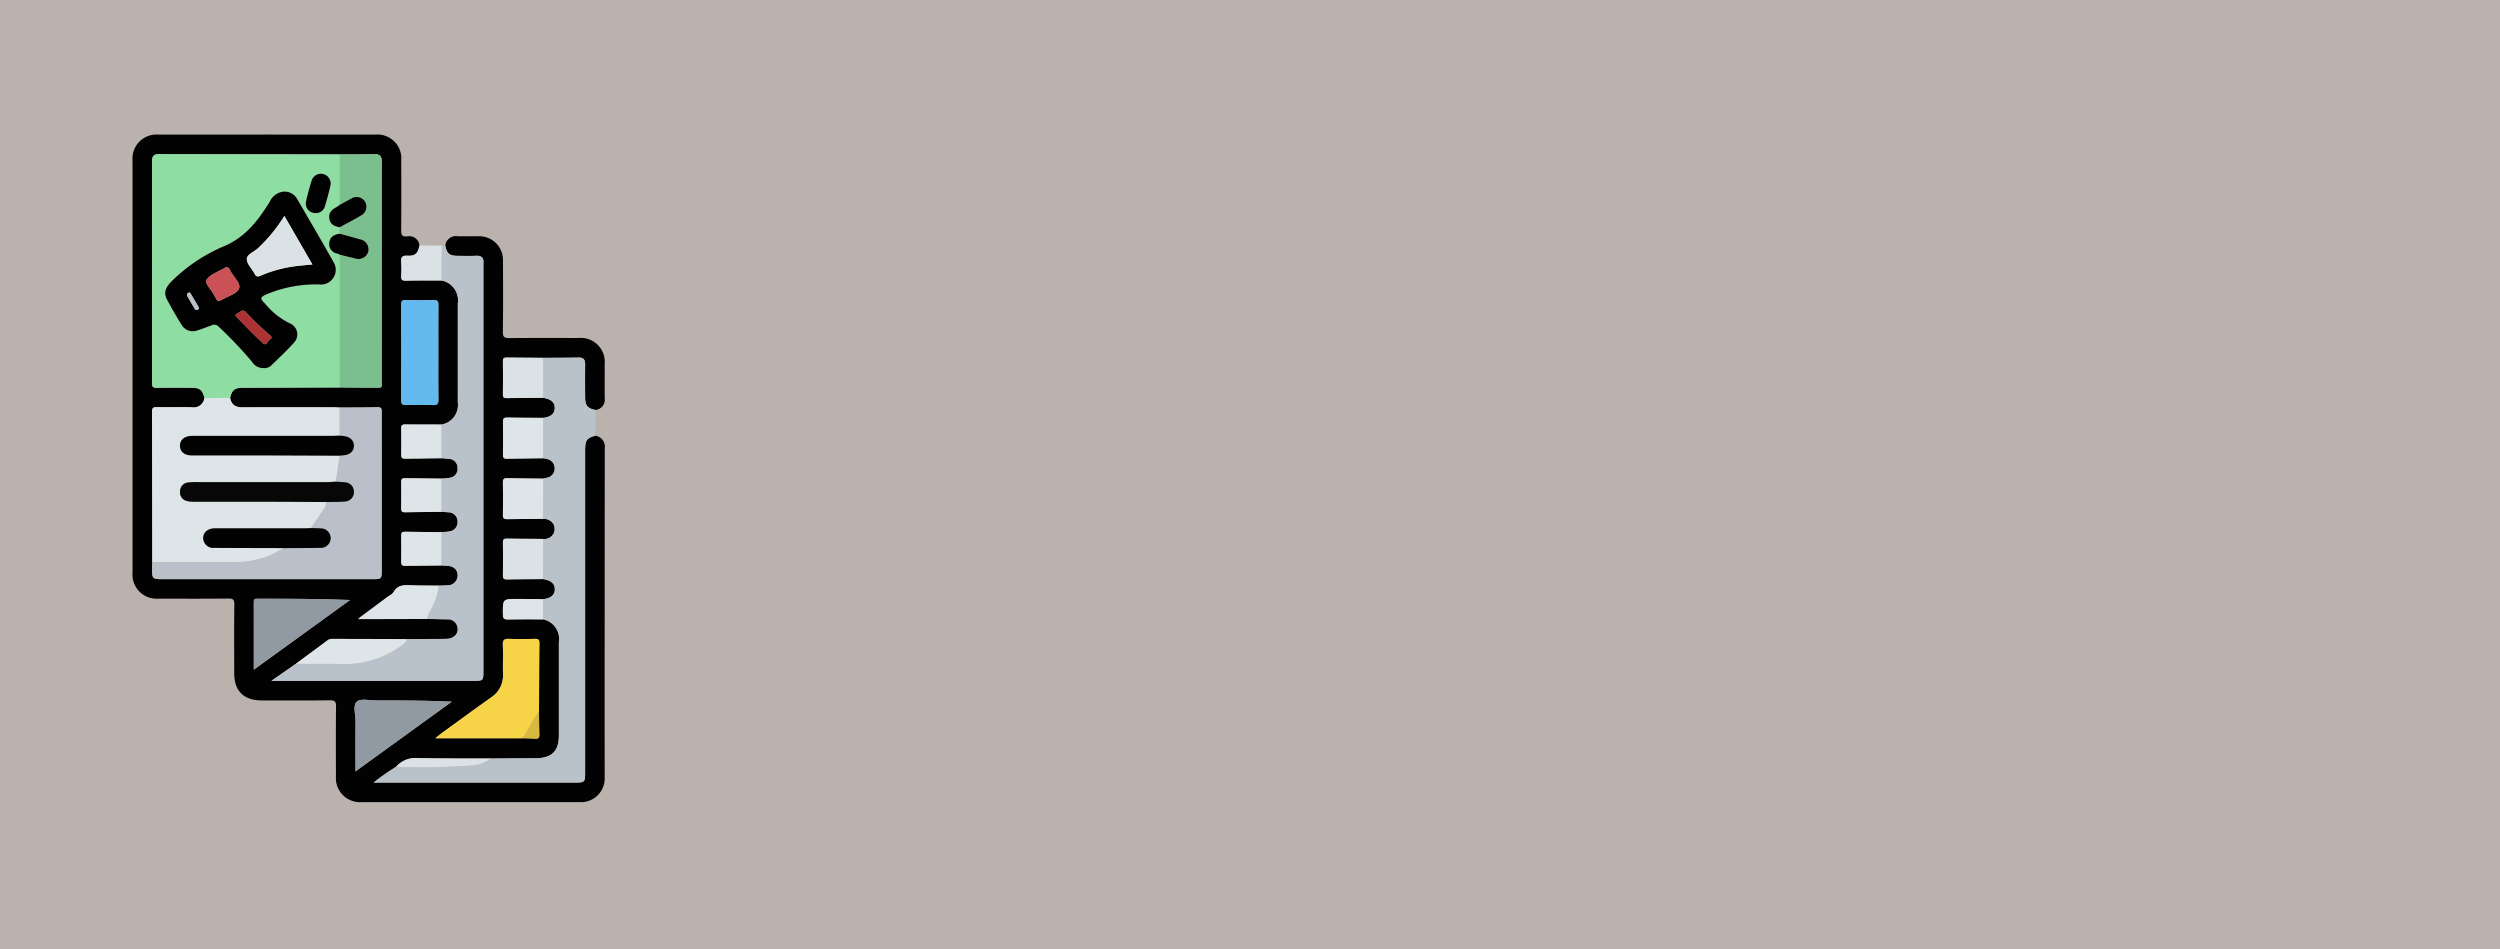 <svg xmlns="http://www.w3.org/2000/svg" width="295" height="112" viewBox="0 0 295 112">
  <rect x="0" y="0" width="295" height="112" fill="#333333" stroke="none"/>
  <g id="Grupo_980841" data-name="Grupo 980841" transform="translate(-180 -6953.795)">
    <rect id="Rectángulo_306473" data-name="Rectángulo 306473" width="295" height="112" transform="translate(180 6953.795)" fill="#f7e9e1" opacity="0.7"/>
    <g id="Grupo_951866" data-name="Grupo 951866" transform="translate(1 867.564)">
      <rect id="Rectángulo_34178" data-name="Rectángulo 34178" width="85" height="85" transform="translate(180 6099)" fill="none"/>
      <g id="Grupo_952140" data-name="Grupo 952140" transform="translate(633.403 5971.015)">
        <path id="Trazado_629018" data-name="Trazado 629018" d="M-384.154,166.629a1.307,1.307,0,0,1,1.113,1.489q-.019,19.383-.013,38.766a2.8,2.8,0,0,1-2.984,2.982q-12.843.009-25.687,0a2.842,2.842,0,0,1-3.038-3.023c-.008-2.743-.018-5.487.011-8.23.006-.574-.106-.771-.733-.762-2.665.04-5.332.018-8,.017-2.164,0-3.28-1.1-3.281-3.247,0-2.692-.022-5.385.016-8.076.009-.6-.173-.7-.723-.7-2.743.029-5.486.017-8.229.012a2.844,2.844,0,0,1-3.062-3.072q0-24.306,0-48.611a2.838,2.838,0,0,1,3.056-3.076q12.8-.006,25.61,0a2.822,2.822,0,0,1,3.043,3.078c.008,2.718.014,5.435-.008,8.153,0,.543.049.862.72.779a1.208,1.208,0,0,1,1.438,1.063c-.187.949-.5,1.264-1.425,1.216-.629-.032-.786.187-.734.766a10.991,10.991,0,0,1,0,1.606c-.024.417.084.583.541.573,1.4-.032,2.8-.019,4.207-.023a2.385,2.385,0,0,1,1.937,2.723q0,5.824,0,11.647a2.338,2.338,0,0,1-1.941,2.632q-2.072,0-4.144-.01c-.313,0-.611-.047-.6.444.027,1.049.018,2.1,0,3.147,0,.335.117.451.446.445,1.43-.027,2.86-.039,4.29-.056.3.024.6.037.9.073a1.043,1.043,0,0,1,1.011,1.042,1.047,1.047,0,0,1-.921,1.194c-.32.062-.651.071-.976.1-1.431-.017-2.861-.029-4.292-.053-.311-.006-.467.078-.461.429q.025,1.573,0,3.147c0,.334.117.45.446.444,1.43-.027,2.861-.039,4.291-.056.276.02.552.039.828.06a1.077,1.077,0,0,1,1.091,1.051,1.107,1.107,0,0,1-1,1.215c-.3.05-.6.055-.9.08-1.431-.014-2.861-.025-4.292-.048-.312,0-.464.077-.459.428.017,1.049.015,2.1,0,3.146,0,.332.113.45.445.444,1.431-.025,2.861-.032,4.292-.046.227.014.452.031.679.042.779.04,1.241.463,1.243,1.138a1.171,1.171,0,0,1-1.235,1.167c-.327.023-.656.027-.983.04-1.123-.012-2.248,0-3.37-.046-.787-.034-1.491-.027-1.956.782-.165.286-.544.452-.83.666q-1.62,1.211-3.245,2.417l-.105.125.131,0,7.979-.021c.813.017,1.627.038,2.44.049a1.1,1.1,0,0,1,1.087.7c.348.822-.238,1.591-1.241,1.606-1.578.025-3.157.021-4.735.029l-8.688-.024a.884.884,0,0,0-.577.153c-1.249.934-2.506,1.857-3.76,2.783l-2.887,2.014H-398.6c1.243,0,1.244,0,1.244-1.231q0-23.835,0-47.67c0-.128-.01-.257,0-.384.056-.62-.2-.9-.842-.872-.742.03-1.486.012-2.229.006-.937-.008-1.251-.283-1.432-1.234a1.262,1.262,0,0,1,1.438-1.078c.819.023,1.639-.005,2.459.007a2.8,2.8,0,0,1,2.908,2.9c.019,2.792.027,5.585-.011,8.376-.009.629.19.746.768.74,2.715-.029,5.43-.015,8.145-.012a2.834,2.834,0,0,1,3.1,3.092c.008,1.332-.013,2.664.007,4a1.217,1.217,0,0,1-1.1,1.4c-.925-.194-1.2-.515-1.209-1.461-.01-1.3-.013-2.608,0-3.912.006-.53-.166-.82-.745-.811-1.405.023-2.811.023-4.216.032-1.433-.009-2.866-.012-4.3-.033-.327,0-.448.1-.444.436q.024,1.958,0,3.917c0,.343.125.437.447.433,1.433-.021,2.865-.025,4.3-.035q1.408.214,1.372,1.231c-.024.656-.469,1.024-1.376,1.137-1.4-.01-2.808-.009-4.211-.036-.386-.008-.54.09-.532.508.025,1.276.017,2.554,0,3.831,0,.334.057.525.452.516,1.427-.031,2.855-.041,4.282-.058.642.078,1.216.267,1.36,1a1.116,1.116,0,0,1-.478,1.134c-.257.2-.586.158-.865.277-1.427-.016-2.855-.024-4.282-.055-.381-.008-.474.148-.469.5.016,1.276.022,2.553,0,3.829-.008.42.149.513.534.506,1.4-.027,2.806-.026,4.209-.036a1.377,1.377,0,0,1,1.193.558,1.2,1.2,0,0,1-1.189,1.81c-1.428-.01-2.856-.01-4.283-.037-.384-.007-.467.144-.462.493q.025,1.913,0,3.826c0,.35.08.5.464.494,1.427-.028,2.855-.029,4.282-.04.951.168,1.4.571,1.372,1.24-.024.653-.472,1.022-1.377,1.134-1-.011-1.994-.028-2.99-.031-1.789-.005-1.772,0-1.755,1.818,0,.47.128.615.6.6,1.38-.031,2.762-.011,4.143-.011a2.365,2.365,0,0,1,1.857,2.707q0,5.491,0,10.981c0,1.869-.83,2.688-2.723,2.7q-2.645.015-5.291.034c-2.894-.011-5.789.021-8.682-.058a3.054,3.054,0,0,0-2.5,1.025,28.782,28.782,0,0,0-2.667,1.871h23.633c1.326,0,1.327,0,1.327-1.3q0-18.954,0-37.909C-385.358,167.169-385.171,166.9-384.154,166.629Zm-8.617,35.7c.506.016,1.014.019,1.519.051.35.022.505-.082.491-.464-.033-.888-.03-1.777-.041-2.666.012-2.715.014-5.43.044-8.145,0-.427-.156-.507-.535-.5-1,.021-2,.038-3,0-.578-.025-.811.107-.779.745.057,1.124-.014,2.255.024,3.381a3.1,3.1,0,0,1-1.427,2.8c-1.961,1.395-3.9,2.817-5.848,4.231-.212.154-.41.329-.712.572Zm-43.662-20.77c-.007.2-.02.409-.021.613,0,1.385,0,1.385,1.4,1.385h24.6c1.063,0,1.094-.029,1.094-1.07q0-6.958,0-13.915c0-1.563-.005-3.127,0-4.69,0-.364.007-.631-.5-.617-1.484.041-2.97.033-4.455.044-.281-.011-.562-.031-.843-.031-3.536,0-7.072-.013-10.609.007-.814,0-1.329-.281-1.481-1.108.223-.955.531-1.2,1.542-1.208q5.7-.022,11.4-.035c1.3.011,2.609.034,3.914.029,1.194,0,1.029.164,1.03-.994q.01-8.64,0-17.28c0-2.791-.013-5.581.009-8.371,0-.653-.215-.932-.89-.913-1.355.038-2.712.027-4.068.035q-10.685-.013-21.37-.032c-.621,0-.781.307-.78.866q.012,13.07,0,26.141c0,.43.107.572.552.563,1.383-.028,2.767-.017,4.151-.007.943.006,1.253.27,1.478,1.207a1.266,1.266,0,0,1-1.48,1.108c-1.381-.031-2.764.009-4.146-.019-.439-.009-.557.12-.555.556Q-436.433,172.689-436.434,181.557Zm33.754-24.7c0-1.87-.011-3.741.009-5.61,0-.44-.072-.645-.58-.626-1.074.04-2.152.027-3.227,0-.4-.008-.588.067-.586.537q.028,5.649,0,11.3c0,.456.161.56.577.551,1.05-.023,2.1-.039,3.15.005.564.024.676-.188.668-.7C-402.7,160.5-402.679,158.676-402.68,156.857Zm-9.777,49.382,11.364-8.226c-3.017-.144-5.959-.148-8.9-.141-.79,0-1.852-.27-2.3.131-.512.46-.147,1.541-.157,2.351C-412.472,202.264-412.456,204.175-412.456,206.239Zm-12-12,11.355-8.222c-3.7-.148-7.34-.147-10.985-.151-.247,0-.374.069-.374.344C-424.453,188.833-424.455,191.458-424.455,194.236Z" fill="#020202"/>
        <path id="Trazado_629019" data-name="Trazado 629019" d="M-365.823,213.673c.328-.013.656-.018.983-.04a1.171,1.171,0,0,0,1.235-1.167c0-.675-.464-1.1-1.243-1.138-.227-.012-.452-.028-.679-.042q.007-1.963.012-3.925c.3-.025.606-.03.9-.08a1.107,1.107,0,0,0,1-1.215,1.077,1.077,0,0,0-1.091-1.051c-.276-.021-.552-.04-.828-.06l.016-3.911c.326-.033.656-.043.976-.1a1.047,1.047,0,0,0,.921-1.194,1.043,1.043,0,0,0-1.011-1.042c-.3-.036-.6-.049-.9-.073l0-3.97a2.338,2.338,0,0,0,1.941-2.632q.008-5.823,0-11.647a2.385,2.385,0,0,0-1.937-2.723q.015-2.053.03-4.106l.419-.034c.181.951.495,1.226,1.432,1.234.743.006,1.487.024,2.229-.006.639-.026.9.253.842.872-.011.127,0,.256,0,.384q0,23.835,0,47.67c0,1.231,0,1.231-1.244,1.231h-23.767l2.887-2.014c1.99.007,3.981,0,5.971.025a11.138,11.138,0,0,0,6.595-2.274c.222-.154.468-.33.459-.662,1.578-.008,3.157,0,4.735-.029,1-.015,1.59-.784,1.241-1.606a1.1,1.1,0,0,0-1.087-.7c-.814-.011-1.627-.032-2.44-.049a3.236,3.236,0,0,1,.5-1.188A8.262,8.262,0,0,0-365.823,213.673Z" transform="translate(-36.793 -29.344)" fill="#b9c1ca"/>
        <path id="Trazado_629020" data-name="Trazado 629020" d="M-326.469,237.863a1.2,1.2,0,0,0,1.189-1.81,1.377,1.377,0,0,0-1.193-.558q.006-2.372.012-4.743c.28-.12.609-.072.865-.277a1.116,1.116,0,0,0,.478-1.134c-.145-.735-.718-.924-1.36-1l0-4.76c.907-.112,1.352-.48,1.376-1.137q.037-1.016-1.372-1.231,0-2.358,0-4.717c1.405-.009,2.811-.009,4.216-.032.579-.009.751.281.745.811-.015,1.3-.012,2.608,0,3.912.007.946.284,1.268,1.209,1.461q0,1.517-.006,3.034c-1.017.276-1.2.539-1.2,1.722q0,18.954,0,37.909c0,1.3,0,1.3-1.327,1.3h-23.633a28.676,28.676,0,0,1,2.667-1.87,82.9,82.9,0,0,0,8.783-.15,4.365,4.365,0,0,0,2.4-.817q2.646-.018,5.291-.034c1.892-.011,2.722-.83,2.723-2.7q0-5.491,0-10.981a2.365,2.365,0,0,0-1.857-2.707q0-1.19,0-2.379c.9-.112,1.353-.481,1.377-1.134.025-.669-.421-1.072-1.372-1.24Z" transform="translate(-63.845 -59.052)" fill="#b9c1c9"/>
        <path id="Trazado_629021" data-name="Trazado 629021" d="M-331.148,173.557q-.015,2.053-.03,4.106c-1.4,0-2.805-.009-4.207.023-.456.01-.565-.155-.541-.573a11,11,0,0,0,0-1.606c-.052-.579.1-.8.734-.766.928.048,1.238-.267,1.425-1.216Z" transform="translate(-71.133 -29.349)" fill="#dae2e6"/>
        <path id="Trazado_629022" data-name="Trazado 629022" d="M-425.121,167.349c-.224-.937-.534-1.2-1.478-1.207-1.384-.01-2.768-.02-4.151.007-.445.009-.552-.133-.552-.563q.018-13.07,0-26.141c0-.558.159-.867.78-.866q10.685.025,21.37.032v5.952a3.493,3.493,0,0,1-.372.257c-.554.288-.967.668-.861,1.361s.619.929,1.236,1.02q0,.383,0,.767c-.645.1-1.18.349-1.237,1.1a1.116,1.116,0,0,0,.963,1.247,1.578,1.578,0,0,1,.272.128v15.666q-5.7.017-11.4.035c-1.011,0-1.319.253-1.542,1.209Zm6.965-3.526a1.182,1.182,0,0,0,.922-.309c.916-.894,1.858-1.768,2.708-2.722a1.4,1.4,0,0,0-.456-2.216,8.727,8.727,0,0,1-2.976-2.348c-.645-.615-.606-.785.248-1.143a15.171,15.171,0,0,1,6.144-1.132,1.736,1.736,0,0,0,1.652-2.683c-1.39-2.476-2.829-4.925-4.255-7.381a1.684,1.684,0,0,0-1.826-.851,2.035,2.035,0,0,0-1.421,1.173c-1.343,2.154-2.794,4.1-5.294,5.194a19.662,19.662,0,0,0-6.281,4.178c-.728.746-.967,1.365-.533,2.177q.8,1.488,1.688,2.925a1.543,1.543,0,0,0,1.932.675c.536-.167,1.06-.376,1.589-.563a.7.7,0,0,1,.847.112,49.238,49.238,0,0,1,3.965,4.17A1.547,1.547,0,0,0-418.156,163.824Zm6.122-18.29a1.089,1.089,0,0,0,1.14-.836q.36-1.167.636-2.36a1.162,1.162,0,0,0-.856-1.414,1.147,1.147,0,0,0-1.366.822c-.241.778-.46,1.565-.635,2.36A1.125,1.125,0,0,0-412.033,145.533Z" transform="translate(-5.163 -5.174)" fill="#8edea4"/>
        <path id="Trazado_629023" data-name="Trazado 629023" d="M-425.121,231.922h3.036c.151.827.667,1.113,1.481,1.108,3.536-.021,7.072-.01,10.609-.007.281,0,.562.02.843.031q0,1.656.006,3.312c-.306.01-.613.029-.919.029q-8.257,0-16.513,0c-.882,0-1.424.458-1.424,1.161s.525,1.143,1.421,1.144c3.123,0,6.247,0,9.37,0,2.687,0,5.375.02,8.062.03l-.447,3.061c-.305.018-.61.051-.915.051q-7.724,0-15.449,0a6.951,6.951,0,0,0-1.148.056,1.029,1.029,0,0,0-.881,1.022,1.037,1.037,0,0,0,.732,1.135,2.943,2.943,0,0,0,.909.1c2.972.006,5.944,0,8.916.005,2.253,0,4.507.022,6.76.034a2.521,2.521,0,0,1-.509,1.084l-1.35,1.988c-.28.011-.561.03-.841.03q-5.06,0-10.12,0c-.153,0-.307,0-.46,0-.8.024-1.334.5-1.31,1.185a1.182,1.182,0,0,0,1.3,1.119c2.734.018,5.468.02,8.2.029a10,10,0,0,1-5.251,1.641c-3.417.094-6.838.023-10.258.022q-.011-8.868-.03-17.736c0-.436.116-.565.555-.556,1.381.027,2.764-.013,4.146.019A1.266,1.266,0,0,0-425.121,231.922Z" transform="translate(-5.162 -69.747)" fill="#dde5e9"/>
        <path id="Trazado_629024" data-name="Trazado 629024" d="M-409.127,238.808q0-1.656-.006-3.312c1.485-.011,2.971,0,4.455-.044.512-.014.507.253.5.617-.009,1.563,0,3.126,0,4.69q0,6.958,0,13.915c0,1.041-.031,1.07-1.094,1.07h-24.6c-1.405,0-1.406,0-1.4-1.385,0-.2.014-.409.021-.613,3.42,0,6.841.072,10.258-.022a10,10,0,0,0,5.251-1.641c1.451-.009,2.9,0,4.351-.033a1.145,1.145,0,0,0,1.189-1.138,1.159,1.159,0,0,0-1.168-1.158c-.38-.024-.762-.025-1.143-.036l1.35-1.988a2.522,2.522,0,0,0,.509-1.084c.71-.016,1.422,0,2.129-.057a1.114,1.114,0,0,0,1.067-1.17,1.1,1.1,0,0,0-1.06-1.1c-.352-.039-.706-.053-1.059-.079l.447-3.061c.1-.01.2-.026.3-.031.856-.04,1.348-.435,1.374-1.106.026-.691-.495-1.148-1.371-1.2C-408.926,238.832-409.026,238.818-409.127,238.808Z" transform="translate(-5.183 -72.188)" fill="#b9c0c9"/>
        <path id="Trazado_629025" data-name="Trazado 629025" d="M-359.421,147.959q0-.383,0-.767c.824-.452,1.66-.883,2.467-1.363a1.17,1.17,0,0,0,.526-1.621,1.16,1.16,0,0,0-1.661-.378c-.45.232-.89.482-1.335.724V138.6c1.356-.009,2.713,0,4.068-.035.675-.019.9.259.89.913-.022,2.79-.009,5.581-.009,8.371q0,8.64,0,17.28c0,1.158.164.989-1.03.994-1.3,0-2.609-.018-3.914-.029V150.43c.591.144,1.181.3,1.775.43a1.2,1.2,0,0,0,1.588-.789,1.208,1.208,0,0,0-1.009-1.457C-357.851,148.386-358.637,148.177-359.421,147.959Z" transform="translate(-54.885 -5.165)" fill="#7abf8d"/>
        <path id="Trazado_629026" data-name="Trazado 629026" d="M-312.57,335.866h-10.26c.3-.244.5-.418.712-.572,1.947-1.414,3.888-2.836,5.848-4.231a3.1,3.1,0,0,0,1.427-2.8c-.037-1.126.033-2.256-.024-3.381-.032-.638.2-.77.779-.745,1,.043,2,.026,3,0,.379-.008.54.072.535.5-.03,2.715-.033,5.43-.044,8.145C-311.43,333.7-311.8,334.911-312.57,335.866Z" transform="translate(-80.201 -133.538)" fill="#f7d348"/>
        <path id="Trazado_629027" data-name="Trazado 629027" d="M-331.53,200.668c0,1.819-.017,3.638.011,5.457.008.515-.1.727-.669.7-1.049-.044-2.1-.028-3.15-.005-.416.009-.579-.1-.577-.551q.026-5.649,0-11.3c0-.47.181-.545.586-.537,1.075.022,2.153.035,3.227,0,.509-.019.585.186.58.626C-331.541,196.928-331.53,198.8-331.53,200.668Z" transform="translate(-71.15 -43.811)" fill="#62baee"/>
        <path id="Trazado_629028" data-name="Trazado 629028" d="M-353.656,355.908c0-2.064-.015-3.975.007-5.886.01-.81-.355-1.891.157-2.351.446-.4,1.508-.129,2.3-.131,2.942-.006,5.885,0,8.9.141Z" transform="translate(-58.801 -149.668)" fill="#919aa3"/>
        <path id="Trazado_629029" data-name="Trazado 629029" d="M-392.346,317.151c0-2.778,0-5.4,0-8.028,0-.276.127-.345.374-.344,3.645,0,7.29,0,10.985.151Z" transform="translate(-32.109 -122.914)" fill="#919aa3"/>
        <path id="Trazado_629030" data-name="Trazado 629030" d="M-363.188,324.205c.01.333-.237.509-.459.662a11.138,11.138,0,0,1-6.595,2.274c-1.99-.029-3.98-.018-5.971-.025,1.254-.926,2.511-1.849,3.76-2.783a.884.884,0,0,1,.577-.153Z" transform="translate(-43.272 -133.57)" fill="#dde5e9"/>
        <path id="Trazado_629031" data-name="Trazado 629031" d="M-342.579,303.675a8.26,8.26,0,0,1-.9,2.739,3.235,3.235,0,0,0-.5,1.188l-7.979.021a.148.148,0,0,0-.026-.129q1.623-1.208,3.245-2.417c.286-.214.665-.379.83-.666.465-.809,1.169-.816,1.956-.782C-344.827,303.678-343.7,303.663-342.579,303.675Z" transform="translate(-60.036 -119.346)" fill="#dde5e9"/>
        <path id="Trazado_629032" data-name="Trazado 629032" d="M-292.225,239.471l0,4.76c-1.428.018-2.855.027-4.282.058-.4.009-.455-.182-.452-.516.013-1.277.021-2.554,0-3.831-.008-.418.145-.515.532-.508C-295.033,239.463-293.629,239.462-292.225,239.471Z" transform="translate(-98.092 -74.944)" fill="#dde5e9"/>
        <path id="Trazado_629033" data-name="Trazado 629033" d="M-292.22,216.492q0,2.358,0,4.717c-1.433.01-2.865.014-4.3.035-.322,0-.451-.089-.447-.433q.025-1.958,0-3.917c0-.34.117-.44.444-.436C-295.086,216.48-293.653,216.483-292.22,216.492Z" transform="translate(-98.095 -59.049)" fill="#dae2e6"/>
        <path id="Trazado_629034" data-name="Trazado 629034" d="M-292.214,262.7q-.006,2.372-.012,4.743c-1.4.01-2.806.009-4.209.036-.384.007-.542-.086-.534-.506.025-1.276.019-2.553,0-3.829,0-.352.088-.508.469-.5C-295.069,262.675-293.641,262.683-292.214,262.7Z" transform="translate(-98.092 -91)" fill="#dde5e9"/>
        <path id="Trazado_629035" data-name="Trazado 629035" d="M-292.218,285.812v4.737c-1.427.011-2.855.012-4.282.04-.383.008-.468-.144-.464-.494q.024-1.913,0-3.826c0-.35.079-.5.462-.493C-295.074,285.8-293.646,285.8-292.218,285.812Z" transform="translate(-98.095 -107.001)" fill="#dae2e6"/>
        <path id="Trazado_629036" data-name="Trazado 629036" d="M-331.157,242.086l0,3.97c-1.43.017-2.861.029-4.29.056-.329.006-.451-.11-.446-.445.015-1.049.024-2.1,0-3.147-.013-.491.285-.446.6-.444Q-333.229,242.084-331.157,242.086Z" transform="translate(-71.16 -76.77)" fill="#dde5e9"/>
        <path id="Trazado_629037" data-name="Trazado 629037" d="M-331.138,262.706l-.016,3.911c-1.43.017-2.861.028-4.291.056-.329.006-.451-.11-.446-.444q.023-1.573,0-3.147c-.006-.351.15-.435.461-.429C-334,262.677-332.569,262.69-331.138,262.706Z" transform="translate(-71.166 -91.006)" fill="#dde5e9"/>
        <path id="Trazado_629038" data-name="Trazado 629038" d="M-331.141,283.214q-.006,1.963-.012,3.925c-1.431.014-2.862.021-4.292.046-.332.006-.45-.112-.445-.444.014-1.049.017-2.1,0-3.146-.006-.351.147-.433.459-.428C-334,283.19-332.572,283.2-331.141,283.214Z" transform="translate(-71.166 -105.197)" fill="#dde5e9"/>
        <path id="Trazado_629039" data-name="Trazado 629039" d="M-292.24,308.9q0,1.19,0,2.379c-1.381,0-2.763-.02-4.143.011-.476.011-.6-.134-.6-.6-.017-1.819-.035-1.823,1.755-1.818C-294.234,308.868-293.237,308.885-292.24,308.9Z" transform="translate(-98.078 -122.974)" fill="#dde5e9"/>
        <path id="Trazado_629040" data-name="Trazado 629040" d="M-326.643,369.833a4.366,4.366,0,0,1-2.4.817,82.906,82.906,0,0,1-8.783.15,3.052,3.052,0,0,1,2.5-1.025C-332.432,369.854-329.537,369.821-326.643,369.833Z" transform="translate(-69.831 -165.11)" fill="#dae2e6"/>
        <path id="Trazado_629041" data-name="Trazado 629041" d="M-289.543,355.284c.769-.955,1.141-2.163,1.97-3.079.011.889.008,1.778.041,2.666.014.382-.141.487-.491.464C-288.529,355.3-289.037,355.3-289.543,355.284Z" transform="translate(-103.229 -152.957)" fill="#d8b93f"/>
        <path id="Trazado_629042" data-name="Trazado 629042" d="M-352.216,316.192a.148.148,0,0,1,.026.129l-.131,0Z" transform="translate(-59.8 -128.043)" fill="#b9c1ca"/>
        <path id="Trazado_629043" data-name="Trazado 629043" d="M-414.649,173.778a1.55,1.55,0,0,1-1.346-.747,49.233,49.233,0,0,0-3.965-4.17.7.7,0,0,0-.847-.112c-.53.188-1.053.4-1.589.563a1.543,1.543,0,0,1-1.932-.675q-.888-1.435-1.687-2.925c-.434-.812-.2-1.431.533-2.177a19.662,19.662,0,0,1,6.28-4.178c2.5-1.1,3.951-3.04,5.294-5.194a2.035,2.035,0,0,1,1.421-1.173,1.683,1.683,0,0,1,1.826.851c1.426,2.456,2.865,4.9,4.255,7.381a1.736,1.736,0,0,1-1.652,2.683,15.171,15.171,0,0,0-6.144,1.132c-.854.358-.894.528-.248,1.143a8.727,8.727,0,0,0,2.976,2.348,1.4,1.4,0,0,1,.456,2.216c-.85.954-1.792,1.828-2.708,2.722A1.187,1.187,0,0,1-414.649,173.778Zm2.473-17.956a18.548,18.548,0,0,1-3.125,3.817c-.46.426-1.309.722-1.311,1.27,0,.575.608,1.141.911,1.732.182.356.364.39.722.232a15,15,0,0,1,3.673-1.056c.787-.128,1.587-.177,2.436-.267Zm-6.783,6.021a1.926,1.926,0,0,0-.192.081c-.765.457-1.744.763-2.211,1.429-.277.4.582,1.186.9,1.817.079.16.182.309.26.469.131.271.3.287.546.133.738-.453,1.853-.731,2.129-1.375.264-.615-.7-1.415-1.057-2.166a.968.968,0,0,0-.164-.258A.909.909,0,0,0-418.959,161.844Zm1.793,5.148c-.2.119-.467.26-.709.44-.132.1-.031.231.06.323,1.025,1.032,2.021,2.1,3.1,3.077.445.406.563-.307.858-.459.232-.12.212-.295-.014-.465a34.494,34.494,0,0,1-2.769-2.639A.647.647,0,0,0-417.166,166.992Zm-5.121-.4c-.309-.522-.643-1.093-.984-1.659-.063-.1-.16-.091-.257-.022a.273.273,0,0,0-.087.4c.277.486.567.965.843,1.452a.254.254,0,0,0,.38.111C-422.289,166.828-422.224,166.768-422.287,166.593Z" transform="translate(-8.669 -15.127)" fill="#020202"/>
        <path id="Trazado_629044" data-name="Trazado 629044" d="M-362.2,169.041c.784.218,1.57.427,2.351.656a1.208,1.208,0,0,1,1.009,1.457,1.2,1.2,0,0,1-1.588.789c-.594-.132-1.184-.286-1.775-.43a1.578,1.578,0,0,0-.272-.128,1.116,1.116,0,0,1-.963-1.247C-363.376,169.39-362.842,169.144-362.2,169.041Z" transform="translate(-52.109 -26.247)" fill="#020202"/>
        <path id="Trazado_629045" data-name="Trazado 629045" d="M-362.228,155.945c.445-.242.886-.492,1.335-.724a1.16,1.16,0,0,1,1.661.378,1.17,1.17,0,0,1-.526,1.621c-.807.48-1.643.911-2.467,1.363-.617-.091-1.129-.322-1.236-1.02s.307-1.073.861-1.361A3.489,3.489,0,0,0-362.228,155.945Z" transform="translate(-52.082 -16.556)" fill="#020202"/>
        <path id="Trazado_629046" data-name="Trazado 629046" d="M-371.288,150.719a1.124,1.124,0,0,1-1.08-1.427c.175-.795.394-1.582.635-2.36a1.147,1.147,0,0,1,1.366-.822,1.162,1.162,0,0,1,.856,1.414q-.275,1.19-.636,2.36A1.088,1.088,0,0,1-371.288,150.719Z" transform="translate(-45.909 -10.361)" fill="#020202"/>
        <path id="Trazado_629047" data-name="Trazado 629047" d="M-402.175,263.964c.353.026.708.04,1.059.079a1.1,1.1,0,0,1,1.06,1.1,1.114,1.114,0,0,1-1.067,1.17c-.706.057-1.419.041-2.129.057-2.254-.012-4.507-.029-6.76-.034-2.972-.006-5.944,0-8.916-.005a2.944,2.944,0,0,1-.909-.1,1.038,1.038,0,0,1-.732-1.135,1.029,1.029,0,0,1,.881-1.022,6.953,6.953,0,0,1,1.148-.056q7.725,0,15.449,0C-402.785,264.015-402.48,263.982-402.175,263.964Z" transform="translate(-12.585 -91.913)" fill="#070707"/>
        <path id="Trazado_629048" data-name="Trazado 629048" d="M-401.745,246.341c.1.01.2.024.3.031.877.055,1.4.512,1.371,1.2-.026.671-.518,1.066-1.374,1.106-.1,0-.2.02-.3.031-2.687-.01-5.375-.025-8.062-.03-3.123-.005-6.247,0-9.37,0-.9,0-1.422-.433-1.422-1.144s.542-1.16,1.424-1.161q8.256-.007,16.513,0C-402.358,246.37-402.051,246.351-401.745,246.341Z" transform="translate(-12.565 -79.722)" fill="#020202"/>
        <path id="Trazado_629049" data-name="Trazado 629049" d="M-398.986,281.738c.381.011.763.012,1.143.036a1.159,1.159,0,0,1,1.168,1.158,1.145,1.145,0,0,1-1.189,1.138c-1.45.03-2.9.024-4.351.033-2.734-.008-5.468-.011-8.2-.029a1.182,1.182,0,0,1-1.3-1.119c-.023-.681.507-1.161,1.31-1.185.153,0,.307,0,.46,0q5.06,0,10.12,0C-399.547,281.768-399.266,281.749-398.986,281.738Z" transform="translate(-18.71 -104.209)" fill="#020202"/>
        <path id="Trazado_629050" data-name="Trazado 629050" d="M-390.584,162.229l3.307,5.729c-.85.09-1.65.139-2.436.267a15,15,0,0,0-3.673,1.056c-.358.158-.539.124-.722-.232-.3-.591-.913-1.157-.911-1.732,0-.549.851-.845,1.311-1.27A18.548,18.548,0,0,0-390.584,162.229Z" transform="translate(-30.261 -21.534)" fill="#dae2e6"/>
        <path id="Trazado_629051" data-name="Trazado 629051" d="M-408.148,181.765a.909.909,0,0,1,.206.132.968.968,0,0,1,.164.258c.361.751,1.32,1.552,1.057,2.166-.276.643-1.391.921-2.129,1.375-.25.154-.414.137-.546-.133-.078-.161-.18-.309-.26-.469-.313-.631-1.173-1.421-.9-1.817.467-.666,1.446-.972,2.211-1.429A1.926,1.926,0,0,1-408.148,181.765Z" transform="translate(-19.48 -35.049)" fill="#ca5256"/>
        <path id="Trazado_629052" data-name="Trazado 629052" d="M-398.55,198.468a.647.647,0,0,1,.521.278,34.494,34.494,0,0,0,2.769,2.639c.226.17.246.345.014.465-.3.152-.413.865-.858.459-1.074-.98-2.07-2.045-3.1-3.077-.091-.092-.192-.225-.06-.323C-399.017,198.728-398.746,198.587-398.55,198.468Z" transform="translate(-27.285 -46.604)" fill="#ac3234"/>
        <path id="Trazado_629053" data-name="Trazado 629053" d="M-416.528,193.282c.063.175,0,.235-.105.281a.254.254,0,0,1-.38-.111c-.276-.487-.565-.966-.843-1.452a.273.273,0,0,1,.087-.4c.1-.069.194-.083.257.022C-417.17,192.189-416.836,192.76-416.528,193.282Z" transform="translate(-14.429 -41.816)" fill="#b9c1ca"/>
      </g>
    </g>
  </g>
</svg>
